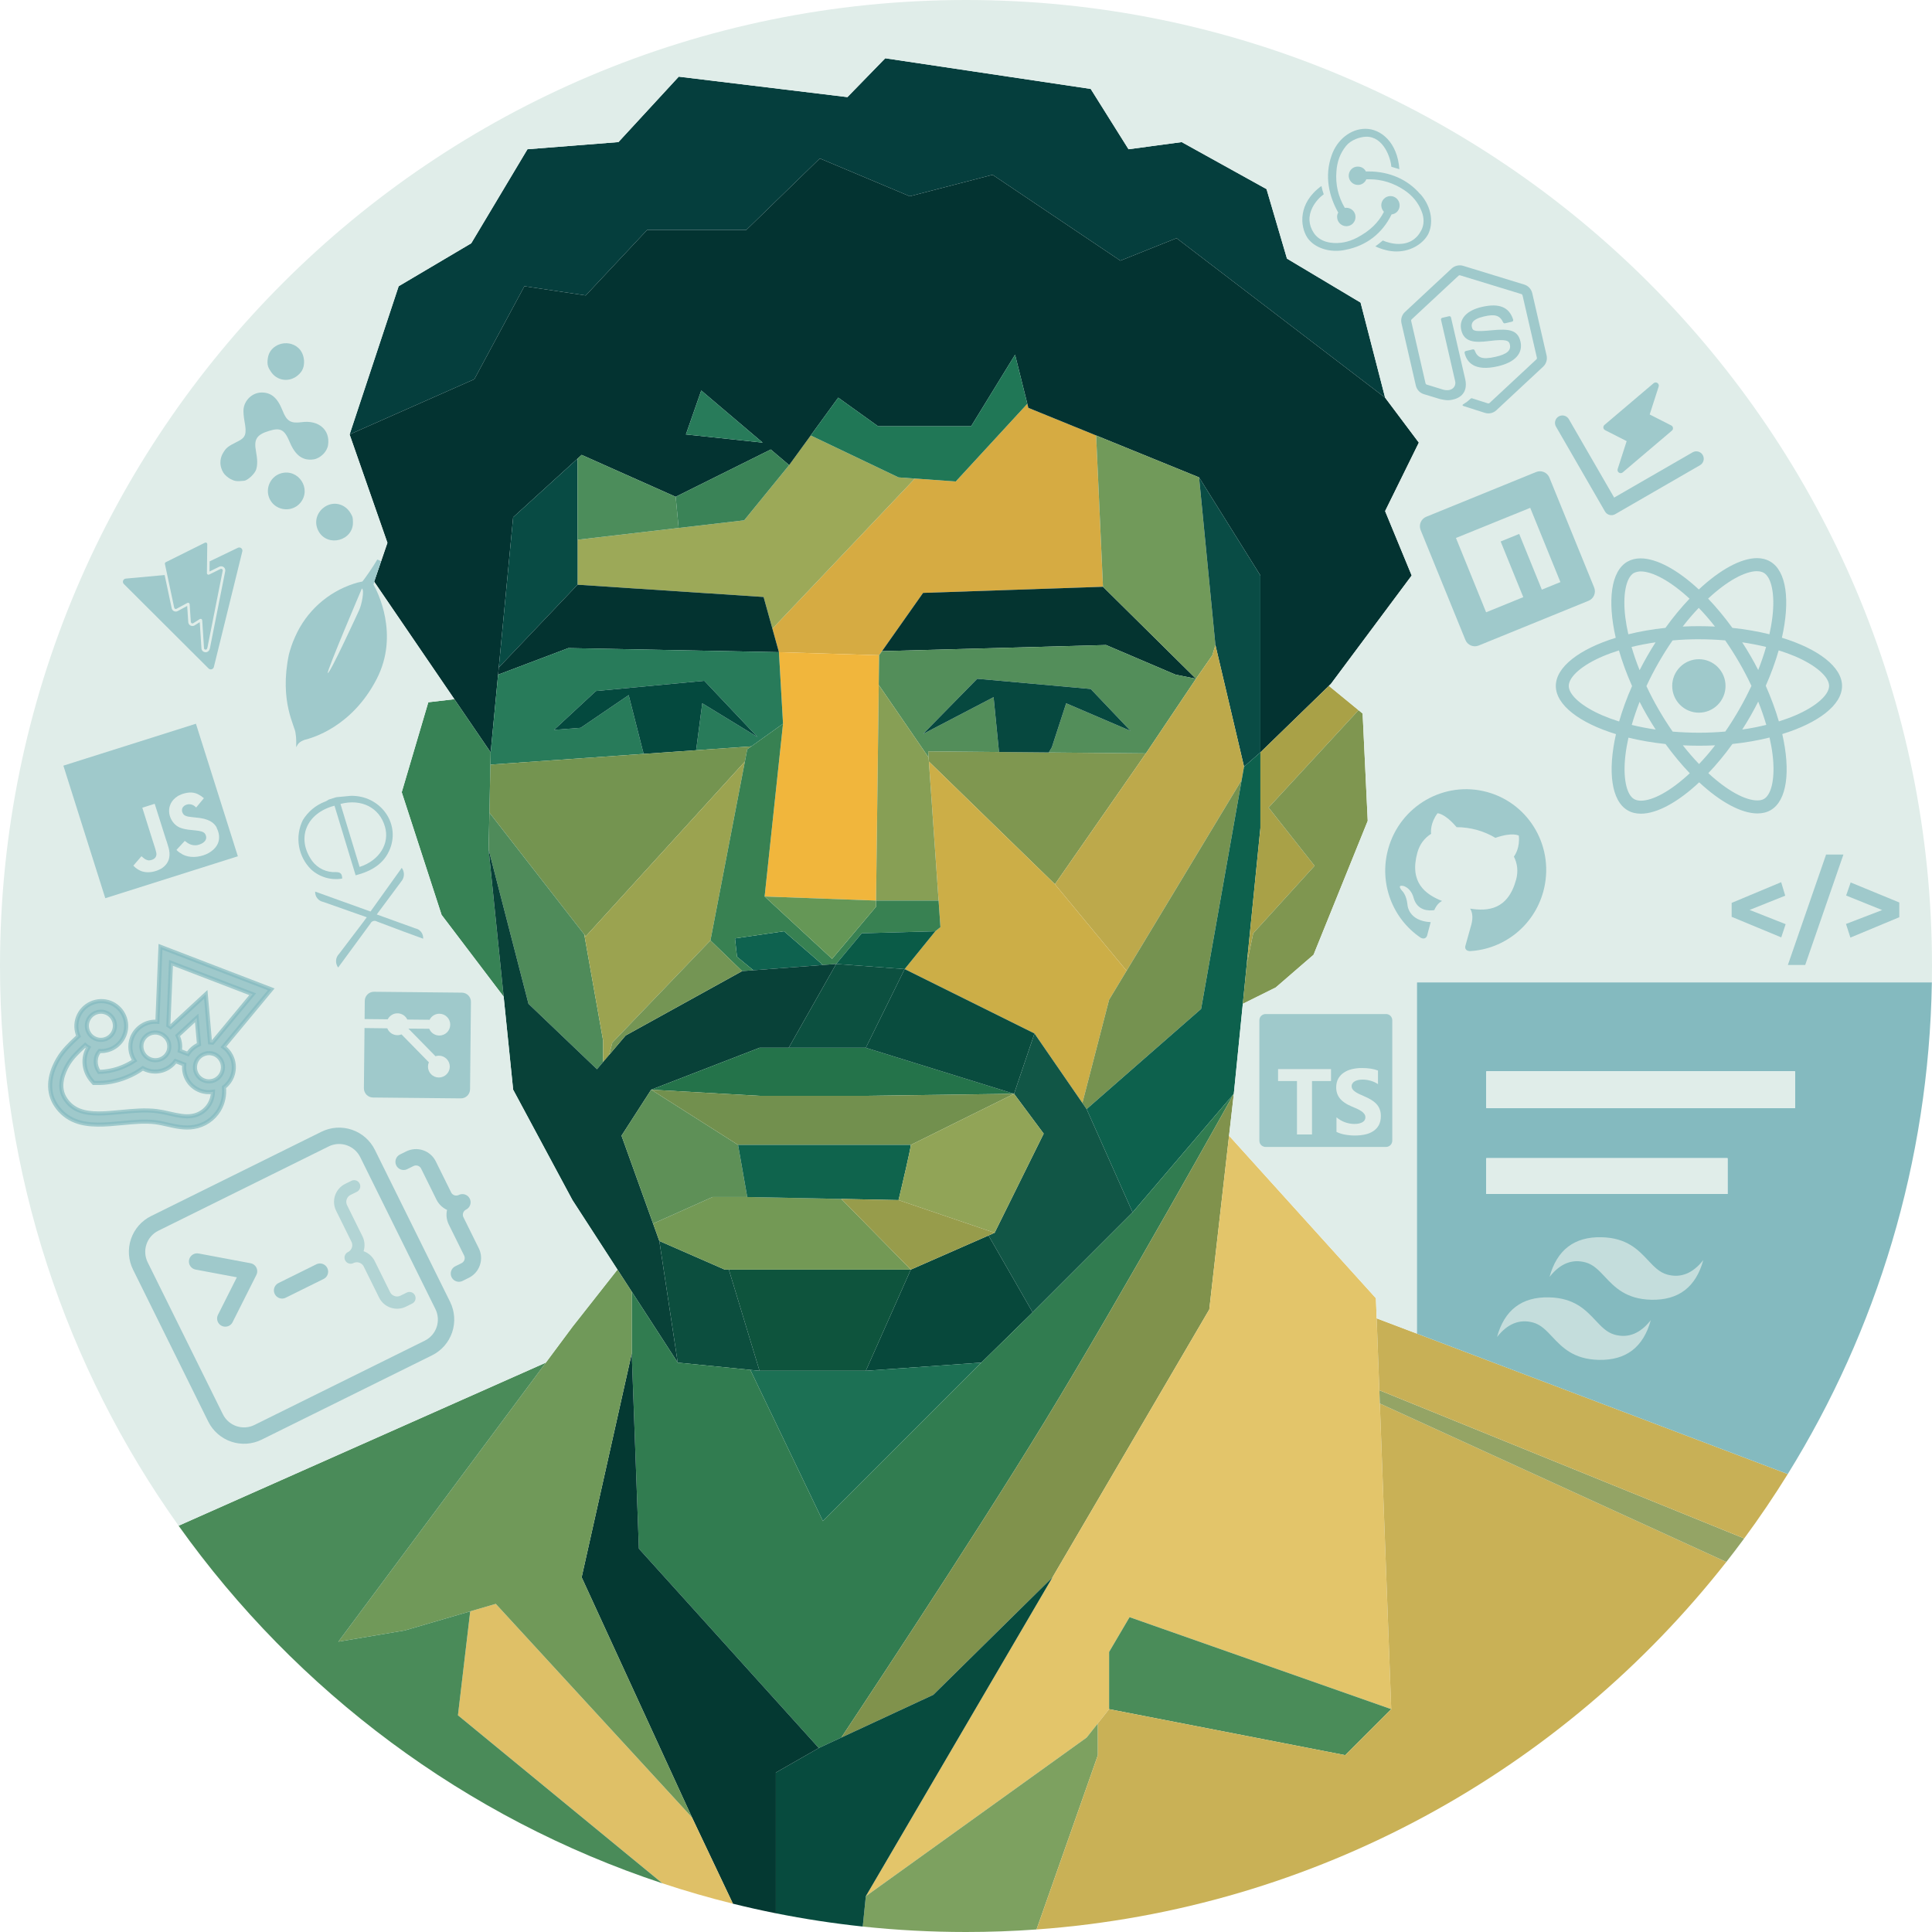 <svg width="945" height="945" viewBox="0 0 945 945" fill="none" xmlns="http://www.w3.org/2000/svg">
<path fill-rule="evenodd" clip-rule="evenodd" d="M502.5 197.5L503 199.5L536.154 213L539.5 287L451.5 290L431.41 318.5L430 320.5L381 319L377.806 307.5L447.5 234.071L467.5 235.5L502.5 197.5Z" fill="#D6AB42"/>
<path d="M381 319L383 354L374 438.5L428.5 440.5L429.819 335L430 320.5L381 319Z" fill="#F1B63C"/>
<path d="M396.545 213L386 227.5L364 254.5L331.946 258.236L282.5 264V286L373.5 292L377.806 307.5L447.5 234.071L439.5 233.5L396.545 213Z" fill="#9CA958"/>
<path d="M195 140L171 212.5L232 185.5L256.5 140L286.5 144.5L316.5 112.5H365L401 77.5L445 96L485.5 85.5L548 127.5L575.5 116.5L677.5 194.5L665.5 148L629.5 126.5L619.5 92.5L578 69.5L552 73L533.5 43.5L433 28.5L414.5 47.5L332 37.5L302.5 69.5L258 73L230.5 119L195 140Z" fill="#053E3D"/>
<path d="M189.5 265.5L183 284.5L222.251 342L240 368L243.635 330L243.97 326.5L251 253L282.5 224.321L284.5 222.5L330.5 243L377 219.86L373.041 216.5L335.5 212.5L343 191L373.041 216.5L377 219.86L386 227.5L396.545 213L410 194.5L429.5 208.5H475L496.5 173.5L502.5 197.5L503 199.5L536.154 213L586.5 233.5L616.5 281.5V368L650 335.471L651 334.5L690.5 281.5L677.5 250L694 216.5L677.5 194.5L575.5 116.5L548 127.5L485.5 85.5L445 96L401 77.5L365 112.5H316.5L286.5 144.5L256.5 140L232 185.5L171 212.5L189.5 265.5Z" fill="#033331"/>
<path d="M282.5 224.321L251 253L243.97 326.5L282.5 286V264V224.321Z" fill="#084B44"/>
<path fill-rule="evenodd" clip-rule="evenodd" d="M331.946 258.236L330.5 243L284.5 222.5L282.5 224.321V264L331.946 258.236Z" fill="#4C8D5B"/>
<path d="M386 227.5L377 219.86L330.5 243L331.946 258.236L364 254.5L386 227.5Z" fill="#3A8357"/>
<path d="M343 191L335.5 212.5L373.041 216.5L343 191Z" fill="#287B5A"/>
<path d="M496.5 173.5L475 208.5H429.5L410 194.5L396.545 213L439.5 233.5L447.5 234.071L467.5 235.5L502.5 197.5L496.5 173.5Z" fill="#207756"/>
<path d="M282.5 286L243.97 326.5L243.635 330L278 317L381 319L377.806 307.5L373.5 292L282.5 286Z" fill="#033330"/>
<path d="M381 319L278 317L243.635 330L240 368L239.874 374L315 368.744L314.5 367.5L307.5 340L284 356L271 357L291.5 338L344.5 333L370.5 360.5L343.5 344L340.5 366.96L367.5 365.071L383 354L381 319Z" fill="#287B5A"/>
<path d="M284 356L307.5 340L314.5 367.5L315 368.744L340.5 366.96L343.5 344L370.5 360.5L344.5 333L291.5 338L271 357L284 356Z" fill="#04493E"/>
<path d="M539.5 287L451.5 290L431.41 318.5L541 315.5L575 330L585 332L539.5 287Z" fill="#043430"/>
<path d="M539.5 287L585 332L593 320.5L594.5 315.5L586.5 233.5L536.154 213L539.5 287Z" fill="#719A5A"/>
<path d="M616.5 368V281.5L586.5 233.5L594.5 315.5L608.5 375L616.5 368Z" fill="#094C45"/>
<path d="M454 367.5L454.209 370.5L454.349 372.5L516 432.5L560.5 368.5L513 368.054L488.648 367.825L454 367.5Z" fill="#7F9750"/>
<path d="M585 332L575 330L541 315.5L431.41 318.5L430 320.5L429.819 335L454.209 370.5L454 367.5L488.648 367.825L486 341L451.5 359L478 332L533.5 337L553 357.5L521.5 344L514.5 365.5L513 368.054L560.5 368.5L585 332Z" fill="#538E5A"/>
<path d="M451.5 359L486 341L488.648 367.825L513 368.054L514.5 365.5L521.5 344L553 357.5L533.5 337L478 332L451.5 359Z" fill="#06483F"/>
<path d="M608.5 375L594.5 315.5L593 320.5L585 332L560.5 368.5L516 432.5L551.038 474.847L607.348 381.5L608.5 375Z" fill="#BDA94B"/>
<path d="M442.5 474L506 505.5L529.432 539.5L542.5 489L551.038 474.847L516 432.5L454.349 372.5L459.093 440.5L460 453.5L457.5 455.5L442.5 474Z" fill="#CCAE47"/>
<path d="M531.5 542.5L587.5 493.5L607.348 381.5L551.038 474.847L542.5 489L529.432 539.5L531.5 542.5Z" fill="#759250"/>
<path d="M616.5 405V368L608.5 375L607.348 381.5L587.5 493.5L531.5 542.5L554 593L603.5 535L607.9 491L609.85 471.5L616.5 405Z" fill="#0D614D"/>
<path d="M616.5 368V405L609.85 471.5L613 456.5L643 423.5L620.5 395L664.5 347.36L650 335.471L616.5 368Z" fill="#A9A147"/>
<path d="M669 401.5L666.5 349L664.5 347.36L620.5 395L643 423.5L613 456.5L609.85 471.5L607.9 491L624 483L642.5 467L669 401.5Z" fill="#7F9650"/>
<path d="M429.819 335L428.5 440.5H459.093L454.349 372.5L454.209 370.5L429.819 335Z" fill="#879F55"/>
<path d="M364.345 372.5L365.5 366.5L367.5 365.071L340.5 366.96L315 368.744L239.874 374L239.379 397.5L285.781 457.077L286.5 458L364.345 372.5Z" fill="#749450"/>
<path d="M240 368L222.251 342L209.5 343.5L196.5 387.5L216 447.5L246.353 487.5L239 415.5L239.379 397.5L239.874 374L240 368Z" fill="#378255"/>
<path d="M258.5 491L292 523L295 519.464V509L285.781 457.077L239.379 397.5L239 415.5L258.5 491Z" fill="#4F8B5A"/>
<path d="M347.5 460L364.345 372.5L286.5 458L285.781 457.077L295 509V519.464L297.939 516L299.5 510L347.5 460Z" fill="#9BA350"/>
<path d="M402.522 471.993L383.5 455.5L359.5 459L360.5 468L368.5 474.582L402.522 471.993Z" fill="#0E624F"/>
<path fill-rule="evenodd" clip-rule="evenodd" d="M374 438.5L383 354L367.5 365.071L365.5 366.5L364.345 372.5L347.5 460L363 475L368.5 474.582L360.5 468L359.5 459L383.5 455.5L402.522 471.993L409 471.5L421.5 456.5L457.5 455.5L460 453.5L459.093 440.5H428.5V443.5L407 469L374 438.5Z" fill="#388152"/>
<path d="M409 471.5L442.5 474L457.5 455.5L421.5 456.5L409 471.5Z" fill="#0A5B47"/>
<path d="M428.5 440.5L374 438.5L407 469L428.5 443.5V440.5Z" fill="#659756"/>
<path d="M251 533L280 587L302.025 621L309 631.767L331.5 666.5L322.5 607L319.447 598.5L304 555.5L318.5 533L371.5 512.5H385.775L409 471.5L402.522 471.993L368.5 474.582L363 475L306 506.5L297.939 516L295 519.464L292 523L258.5 491L239 415.5L246.353 487.5L251 533Z" fill="#084138"/>
<path d="M306 506.5L363 475L347.5 460L299.5 510L297.939 516L306 506.5Z" fill="#749554"/>
<path d="M496 535L423.5 512.5H385.775H371.5L318.5 533L371.5 536H423.5L496 535Z" fill="#24734A"/>
<path d="M442.5 474L409 471.5L385.775 512.5H423.5L442.5 474Z" fill="#0C5040"/>
<path d="M423.5 512.5L496 535L506 505.5L442.5 474L423.5 512.5Z" fill="#094C3E"/>
<path d="M554 593L531.5 542.5L529.432 539.5L506 505.5L496 535L510.5 554.5L486.5 603L483.5 604.317L505.096 641.904L554 593Z" fill="#115646"/>
<path d="M480 666.5L504.5 642.5L505.096 641.904L483.5 604.317L445.5 621L423.5 670.5L480 666.5Z" fill="#07483B"/>
<path d="M371.5 670.5H423.5L445.5 621H356.5L371.5 670.5Z" fill="#0E543D"/>
<path d="M354.5 621L322.5 607L331.5 666.5L367 670.05L371.5 670.5L356.5 621H354.5Z" fill="#0C4E3E"/>
<path d="M322.5 607L354.5 621H356.5H445.5L411.5 586.432L365.5 585.5H348.5L319.447 598.5L322.5 607Z" fill="#739955"/>
<path d="M318.5 533L304 555.5L319.447 598.5L348.5 585.5H365.5L361 560L318.5 533Z" fill="#5E9057"/>
<path d="M371.5 536L318.5 533L361 560H445.5L496 535L423.5 536H371.5Z" fill="#72904E"/>
<path d="M439.5 587C441.5 578.667 445.5 561.6 445.5 560H361L365.5 585.5L411.5 586.432L439.5 587Z" fill="#0F644D"/>
<path d="M486.5 603L510.5 554.5L496 535L445.5 560C445.5 561.6 441.5 578.667 439.5 587L486.5 603Z" fill="#91A457"/>
<path d="M486.5 603L439.5 587L411.5 586.432L445.5 621L483.5 604.317L486.5 603Z" fill="#979C4B"/>
<path d="M480 666.5L423.5 670.5H371.5L367 670.05L402.5 744L480 666.5Z" fill="#1C7054"/>
<path d="M603.5 535L554 593L505.096 641.904L504.5 642.5L480 666.5L402.5 744L367 670.05L331.5 666.5L309 631.767V662L312.5 757.5L400.5 855L411.5 849.893C411.5 849.893 473.937 756.118 511.5 694.5C548.929 633.102 603.5 535 603.5 535Z" fill="#317C50"/>
<path d="M514.817 771.5L591.5 640.5L601.168 555.5L603.5 535C603.5 535 548.929 633.102 511.5 694.5C473.937 756.118 411.5 849.893 411.5 849.893L456.5 829L514.817 771.5Z" fill="#80924C"/>
<path d="M591.5 640.5L514.817 771.5L423.5 927.5L531.5 849.893L537 842.946L542.5 836V808L552.5 791L680.5 836L674.922 686.5L674.679 680L673.368 644.853L673 635L601.168 555.5L591.5 640.5Z" fill="#E3C56A"/>
<path d="M680.5 836L552.5 791L542.5 808V836L658 858.5L680.5 836Z" fill="#4A8C59"/>
<path d="M472.5 945C484.102 945 495.607 944.582 507 943.76L537 858.5V842.946L531.5 849.893L423.5 927.5L422 942.333C438.592 944.096 455.44 945 472.5 945Z" fill="#7DA160"/>
<path d="M422 942.333L423.5 927.5L514.817 771.5L456.5 829L411.5 849.893L400.5 855L379.5 867V935.85C393.455 938.636 407.631 940.806 422 942.333Z" fill="#074B3E"/>
<path d="M284.5 771.5L338.5 889L358.5 931.156C365.441 932.875 372.442 934.441 379.5 935.85V867L400.5 855L312.5 757.5L309 662L284.5 771.5Z" fill="#043932"/>
<path d="M338.5 889L242.5 784.5L230 788.152L224 839L324 921.193C335.317 924.936 346.823 928.263 358.5 931.156L338.5 889Z" fill="#DFC067"/>
<path d="M302.025 621L280 649L266.989 666.5L165.5 803L198 797.5L230 788.152L242.5 784.5L338.5 889L284.5 771.5L309 662V631.767L302.025 621Z" fill="#709959"/>
<path d="M198 797.5L165.5 803L266.989 666.5L87.353 746.277C145.044 827.289 227.655 889.323 324 921.193L224 839L230 788.152L198 797.5Z" fill="#4A8B59"/>
<path d="M507 943.76C643.843 933.885 764.538 865.733 844.391 764L674.922 686.5L680.5 836L658 858.5L542.5 836L537 842.946V858.5L507 943.76Z" fill="#C9B156"/>
<path d="M844.391 764C847.364 760.213 850.28 756.379 853.138 752.5L674.679 680L674.922 686.5L844.391 764Z" fill="#94A465"/>
<path d="M853.138 752.5C860.651 742.305 867.763 731.797 874.452 721L693 652.288L673.368 644.853L674.679 680L853.138 752.5Z" fill="#C8B056"/>
<path fill-rule="evenodd" clip-rule="evenodd" d="M693 652.288L874.452 721C917.869 650.922 943.47 568.648 944.934 480.5H693V652.288ZM727 542V524H878V542H727ZM727 584V566.5H845V584H727Z" fill="#84BABF"/>
<path d="M472.5 0C211.545 0 0 211.545 0 472.5C0 574.547 32.35 669.037 87.353 746.277L266.989 666.5L280 649L302.025 621L280 587L251 533L246.353 487.5L216 447.5L196.5 387.5L209.5 343.5L222.251 342L183 284.5L189.5 265.5L171 212.5L195 140L230.5 119L258 73L302.5 69.5L332 37.5L414.5 47.5L433 28.5L533.5 43.5L552 73L578 69.5L619.5 92.5L629.5 126.5L665.5 148L677.5 194.5L694 216.5L677.5 250L690.5 281.5L651 334.5L650 335.471L664.5 347.36L666.5 349L669 401.5L642.5 467L624 483L607.9 491L603.5 535L601.168 555.5L673 635L673.368 644.853L693 652.288V480.5H944.934C944.978 477.839 945 475.172 945 472.5C945 211.545 733.455 0 472.5 0Z" fill="#E0EDE9"/>
<path d="M727 566.5V584H845V566.5H727Z" fill="#E0EDE9"/>
<path d="M727 524V542H878V524H727Z" fill="#E0EDE9"/>
<path d="M85.216 297.257L80.664 275.844C80.629 275.677 80.65 275.502 80.725 275.348C80.799 275.194 80.923 275.069 81.077 274.992L100.262 265.438C100.38 265.379 100.512 265.351 100.644 265.358C100.776 265.364 100.905 265.405 101.017 265.475C101.129 265.545 101.221 265.643 101.284 265.76C101.348 265.876 101.38 266.006 101.379 266.139L101.205 280.332C101.204 280.464 101.236 280.594 101.299 280.71C101.362 280.826 101.454 280.924 101.566 280.995C101.678 281.065 101.806 281.105 101.938 281.112C102.07 281.119 102.201 281.092 102.32 281.033L107.824 278.315C107.953 278.25 108.098 278.223 108.242 278.237C108.386 278.251 108.523 278.305 108.637 278.393C108.752 278.481 108.84 278.599 108.891 278.734C108.942 278.87 108.953 279.017 108.925 279.158L101.474 316.684L101.301 317.229C101.266 317.351 101.199 317.462 101.108 317.551C101.017 317.641 100.905 317.705 100.782 317.738C100.351 317.857 99.828 317.603 99.792 317.044L98.907 303.409C98.899 303.276 98.856 303.147 98.782 303.035C98.709 302.923 98.607 302.832 98.488 302.771C98.369 302.71 98.236 302.681 98.102 302.687C97.969 302.693 97.839 302.734 97.725 302.805L94.529 304.823C94.416 304.895 94.286 304.936 94.152 304.942C94.019 304.949 93.885 304.92 93.766 304.86C93.647 304.799 93.545 304.708 93.471 304.597C93.398 304.485 93.354 304.356 93.345 304.222L92.764 295.546C92.756 295.416 92.715 295.291 92.645 295.181C92.576 295.072 92.48 294.981 92.366 294.919C92.252 294.856 92.124 294.823 91.994 294.823C91.865 294.823 91.737 294.855 91.623 294.918L86.335 297.776C86.23 297.833 86.112 297.864 85.992 297.868C85.873 297.872 85.753 297.847 85.645 297.797C85.536 297.747 85.44 297.672 85.365 297.578C85.29 297.484 85.238 297.375 85.213 297.257L85.216 297.257ZM116.357 267.937L102.536 274.588L102.476 279.545L107.263 277.181C107.633 276.995 108.052 276.927 108.461 276.987C108.871 277.047 109.253 277.232 109.554 277.516C109.809 277.752 109.998 278.049 110.104 278.378C110.211 278.708 110.23 279.06 110.162 279.399L102.708 316.928L102.693 316.997L102.672 317.063L102.503 317.608C102.403 317.931 102.223 318.224 101.981 318.46C101.739 318.696 101.441 318.867 101.115 318.958C100.819 319.038 100.509 319.051 100.208 318.998C99.906 318.944 99.62 318.825 99.37 318.648C99.125 318.472 98.923 318.244 98.778 317.981C98.633 317.717 98.549 317.425 98.531 317.124L97.7 304.312L95.202 305.89C94.86 306.105 94.462 306.213 94.058 306.202C93.655 306.192 93.263 306.061 92.933 305.828C92.688 305.654 92.484 305.427 92.337 305.164C92.189 304.901 92.103 304.609 92.083 304.308L91.554 296.39L86.934 298.886C86.621 299.055 86.269 299.138 85.914 299.129C85.559 299.12 85.212 299.018 84.909 298.833C84.673 298.689 84.469 298.497 84.309 298.271C84.149 298.045 84.037 297.789 83.979 297.519L80.526 281.268L61.527 283.013C61.234 283.04 60.955 283.149 60.722 283.329C60.489 283.508 60.313 283.751 60.213 284.027C60.113 284.304 60.094 284.603 60.159 284.89C60.223 285.177 60.368 285.439 60.576 285.647L102.014 326.966C102.208 327.159 102.45 327.298 102.715 327.367C102.979 327.436 103.258 327.434 103.522 327.36C103.785 327.287 104.025 327.144 104.215 326.948C104.406 326.751 104.541 326.508 104.606 326.242L118.527 269.696C118.596 269.412 118.584 269.113 118.49 268.836C118.397 268.559 118.226 268.313 117.999 268.129C117.772 267.945 117.497 267.829 117.206 267.795C116.915 267.761 116.621 267.81 116.357 267.937Z" fill="#84BABF" fill-opacity="0.7"/>
<path d="M810.243 187.124C810.082 187.081 809.915 187.064 809.749 187.073C809.414 187.093 809.095 187.221 808.84 187.437L784.786 207.859C784.594 208.022 784.445 208.231 784.353 208.465C784.26 208.7 784.227 208.954 784.257 209.205C784.287 209.456 784.378 209.695 784.523 209.902C784.668 210.109 784.862 210.278 785.088 210.393L795.652 215.769L791.25 229.422C791.148 229.74 791.152 230.083 791.263 230.398C791.374 230.713 791.585 230.984 791.864 231.169C792.143 231.354 792.475 231.445 792.81 231.425C793.145 231.405 793.464 231.278 793.719 231.061L817.772 210.639C817.964 210.476 818.114 210.268 818.206 210.033C818.298 209.798 818.332 209.544 818.302 209.293C818.272 209.043 818.181 208.803 818.036 208.596C817.891 208.389 817.697 208.22 817.471 208.106L806.907 202.729L811.309 189.076C811.411 188.758 811.407 188.416 811.296 188.101C811.185 187.785 810.974 187.514 810.695 187.329C810.557 187.237 810.404 187.168 810.243 187.124ZM765.15 203.33C764.223 203.086 763.236 203.218 762.406 203.698C761.576 204.177 760.969 204.964 760.717 205.889C760.465 206.814 760.589 207.802 761.062 208.636L785.045 250.174C785.283 250.588 785.601 250.95 785.979 251.241C786.358 251.532 786.79 251.745 787.251 251.868C787.254 251.869 787.256 251.868 787.259 251.869C787.261 251.87 787.263 251.871 787.265 251.872C787.726 251.996 788.207 252.027 788.681 251.965C789.154 251.903 789.61 251.747 790.023 251.508L831.562 227.526C832.389 227.04 832.99 226.247 833.235 225.32C833.479 224.393 833.346 223.408 832.867 222.578C832.388 221.747 831.6 221.139 830.675 220.887C829.75 220.636 828.763 220.76 827.929 221.232L807.236 233.179C807.207 233.195 807.174 233.203 807.145 233.219L789.531 243.389L779.361 225.775C779.345 225.746 779.321 225.724 779.304 225.696L767.356 205.002C766.87 204.175 766.077 203.575 765.15 203.33Z" fill="#84BABF" fill-opacity="0.7"/>
<path opacity="0.7" d="M844.008 335.515C844.008 338.982 842.635 342.307 840.19 344.759C837.745 347.211 834.429 348.589 830.971 348.591C827.512 348.591 824.194 347.213 821.748 344.761C819.302 342.309 817.928 338.983 817.928 335.515C817.928 332.048 819.301 328.723 821.746 326.271C824.191 323.818 827.507 322.44 830.965 322.439C834.424 322.439 837.742 323.816 840.188 326.268C842.634 328.721 844.008 332.047 844.008 335.515ZM859.455 273C851.603 273 841.331 278.614 830.942 288.333C820.558 278.667 810.28 273.117 802.434 273.117C800.043 273.117 797.867 273.661 795.983 274.743C787.962 279.38 786.165 293.83 790.307 311.965C772.55 317.462 761 326.251 761 335.515C761 344.813 772.608 353.626 790.418 359.082C786.311 377.287 788.143 391.76 796.181 396.392C798.048 397.485 800.206 398 802.609 398C810.455 398 820.733 392.386 831.123 382.655C841.506 392.327 851.784 397.877 859.63 397.877C862.022 397.877 864.198 397.351 866.082 396.269C874.097 391.637 875.899 377.187 871.758 359.047C889.45 353.596 901 344.789 901 335.515C901 326.216 889.392 317.404 871.583 311.936C875.689 293.749 873.858 279.263 865.819 274.626C863.964 273.55 861.812 273.006 859.455 273ZM859.426 279.374V279.409C860.738 279.409 861.794 279.667 862.681 280.152C866.566 282.386 868.252 290.883 866.939 301.813C866.624 304.503 866.111 307.339 865.481 310.234C859.881 308.854 853.779 307.795 847.357 307.111C843.507 301.819 839.511 297.012 835.486 292.801C844.773 284.146 853.493 279.398 859.432 279.38L859.426 279.374ZM802.434 279.491C808.338 279.491 817.099 284.216 826.409 292.825C822.408 297.035 818.418 301.813 814.626 307.105C808.168 307.789 802.061 308.848 796.467 310.251C795.813 307.386 795.329 304.614 794.985 301.947C793.643 291.023 795.3 282.532 799.15 280.269C800.258 279.743 801.483 279.52 802.434 279.491ZM830.912 297.327C833.567 300.064 836.221 303.129 838.846 306.474C836.279 306.357 833.654 306.275 831 306.275C828.317 306.275 825.663 306.333 823.067 306.474C825.633 303.129 828.287 300.07 830.912 297.327ZM831 312.684C835.317 312.684 839.616 312.883 843.845 313.228C846.213 316.632 848.523 320.263 850.746 324.105C852.916 327.848 854.888 331.649 856.684 335.485C854.888 339.316 852.916 343.146 850.775 346.889C848.558 350.749 846.266 354.421 843.892 357.825C839.645 358.193 835.34 358.398 831 358.398C826.683 358.398 822.384 358.193 818.155 357.854C815.787 354.45 813.477 350.813 811.254 346.977C809.084 343.234 807.113 339.433 805.316 335.596C807.083 331.754 809.084 327.918 811.225 324.17C813.442 320.31 815.734 316.649 818.108 313.246C822.355 312.871 826.66 312.673 831 312.673V312.684ZM809.796 314.17C808.396 316.374 806.996 318.632 805.689 320.953C804.377 323.234 803.152 325.526 801.985 327.819C800.439 323.982 799.127 320.158 798.042 316.433C801.775 315.556 805.712 314.772 809.796 314.17ZM852.146 314.17C856.2 314.772 860.108 315.515 863.848 316.433C862.798 320.129 861.485 323.93 859.998 327.737C858.831 325.456 857.606 323.158 856.264 320.871C854.952 318.579 853.552 316.345 852.152 314.17H852.146ZM870.013 318.117C872.837 318.994 875.52 319.971 878.034 321.029C888.138 325.357 894.671 331.018 894.671 335.509C894.642 340 888.108 345.684 878.005 349.982C875.555 351.035 872.872 351.982 870.101 352.865C868.467 347.263 866.333 341.427 863.684 335.439C866.309 329.491 868.409 323.684 870.013 318.105V318.117ZM791.876 318.14C793.498 323.754 795.638 329.585 798.293 335.567C795.668 341.515 793.556 347.322 791.958 352.901C789.134 352.023 786.451 351.041 783.966 349.977C773.863 345.667 767.329 340 767.329 335.509C767.329 331.018 773.863 325.322 783.966 321.029C786.416 319.977 789.099 319.029 791.876 318.14ZM859.998 343.17C861.543 347.012 862.856 350.842 863.941 354.561C860.207 355.48 856.264 356.257 852.181 356.842C853.581 354.649 854.981 352.386 856.293 350.07C857.606 347.789 858.825 345.462 859.998 343.17ZM801.985 343.287C803.152 345.579 804.377 347.865 805.718 350.158C807.06 352.439 808.431 354.673 809.831 356.842C805.777 356.246 801.868 355.497 798.129 354.585C799.179 350.901 800.498 347.088 801.979 343.281L801.985 343.287ZM865.533 360.754C866.187 363.637 866.7 366.415 867.015 369.076C868.357 380 866.7 388.491 862.85 390.76C861.992 391.287 860.878 391.509 859.566 391.509C853.662 391.509 844.901 386.789 835.591 378.175C839.593 373.965 843.583 369.193 847.374 363.906C853.832 363.216 859.939 362.158 865.533 360.754ZM796.525 360.813C802.125 362.181 808.227 363.24 814.649 363.924C818.499 369.216 822.495 374.023 826.52 378.228C817.216 386.901 808.483 391.649 802.545 391.649C801.262 391.62 800.177 391.357 799.319 390.877C795.434 388.655 793.748 380.152 795.061 369.222C795.376 366.532 795.895 363.702 796.525 360.813ZM823.125 364.556C825.692 364.673 828.317 364.754 830.971 364.754C833.654 364.754 836.308 364.696 838.904 364.556C836.337 367.901 833.683 370.959 831.058 373.708C828.404 370.959 825.75 367.901 823.125 364.556Z" fill="#84BABF"/>
<path opacity="0.7" d="M783.388 605.168C770.058 604.857 761.571 611.327 757.928 624.579C763.082 618.031 768.972 615.667 775.598 617.489C779.379 618.528 782.03 621.349 784.971 624.477C789.757 629.565 795.292 635.454 807.68 635.744C821.01 636.055 829.497 629.585 833.141 616.333C827.986 622.881 822.096 625.244 815.47 623.423C811.689 622.384 809.038 619.563 806.098 616.435C801.315 611.347 795.78 605.458 783.388 605.168ZM757.694 634.576C744.364 634.264 735.877 640.735 732.234 653.986C737.388 647.438 743.278 645.075 749.904 646.897C753.685 647.936 756.336 650.757 759.277 653.885C764.063 658.973 769.598 664.862 781.986 665.152C795.316 665.463 803.803 658.993 807.447 645.741C802.292 652.289 796.402 654.652 789.776 652.83C785.995 651.792 783.344 648.971 780.404 645.843C775.621 640.755 770.086 634.865 757.694 634.576Z" fill="#E0EDE9"/>
<path opacity="0.7" d="M96.404 617.05L121.821 621.816L110.193 644.915M137.977 631.166L156.5 622M126.213 700.585L209.565 659.337C213.25 657.514 216.057 654.298 217.369 650.395C218.681 646.493 218.391 642.225 216.562 638.53L179.79 564.222C177.961 560.526 174.744 557.707 170.846 556.383C166.947 555.06 162.688 555.34 159.003 557.164L75.651 598.411C71.966 600.235 69.159 603.451 67.847 607.353C66.535 611.256 66.825 615.524 68.654 619.219L105.426 693.527C107.255 697.222 110.472 700.042 114.37 701.366C118.269 702.689 122.528 702.409 126.213 700.585Z" stroke="#84BABF" stroke-width="8" stroke-linecap="round" stroke-linejoin="round"/>
<path opacity="0.7" d="M173.219 580.254L170.172 581.762C168.555 582.562 167.322 583.969 166.743 585.674C166.163 587.379 166.286 589.242 167.083 590.853L174.598 606.039C175.396 607.65 175.518 609.513 174.939 611.218C174.36 612.923 173.126 614.33 171.51 615.13C173.126 614.33 174.993 614.203 176.7 614.777C178.407 615.35 179.813 616.577 180.611 618.189L188.126 633.375C189.779 636.716 193.875 638.093 197.227 636.434L200.274 634.926" stroke="#84BABF" stroke-opacity="0.7" stroke-width="6" stroke-linecap="round" stroke-linejoin="round"/>
<path opacity="0.7" d="M224.473 622.951L227.52 621.443C229.137 620.643 230.37 619.236 230.949 617.531C231.529 615.826 231.406 613.963 230.609 612.352L223.094 597.165C221.44 593.824 222.83 589.734 226.182 588.075C224.566 588.875 222.699 589.002 220.992 588.428C219.285 587.855 217.879 586.627 217.081 585.016L209.566 569.829C208.769 568.218 207.362 566.991 205.655 566.417C203.949 565.844 202.082 565.971 200.465 566.771L197.418 568.279" stroke="#84BABF" stroke-width="8" stroke-linecap="round" stroke-linejoin="round"/>
<path opacity="0.7" d="M108.184 228.82C108.431 229.661 108.792 230.464 109.257 231.207C109.861 232.234 111.431 233.603 112.736 234.3C114.919 235.422 115.757 235.516 119.394 235.16C121.177 234.967 124.598 231.793 125.281 229.683C126 227.505 125.968 224.749 125.204 220.714C124.111 214.823 125.511 212.608 131.734 210.717C137.224 209.049 139.165 210.136 141.707 216.223C144.46 222.82 148.157 225.498 153.496 224.682C156.738 224.158 160.016 220.915 160.469 217.664C161.56 210.247 155.864 205.345 147.515 206.502C142.14 207.216 140.215 206.011 138.13 200.652C135.676 194.483 132.521 191.866 127.72 192.001C123.316 192.128 119.489 195.826 119.109 200.265C119.006 201.446 119.217 204.034 119.584 206C120.757 212.154 120.169 214.004 116.511 215.808C111.453 218.325 110.667 218.964 109.14 221.505C108.476 222.589 108.048 223.801 107.883 225.061C107.719 226.321 107.821 227.602 108.184 228.82ZM131.362 242.616C131.55 243.285 131.816 243.931 132.155 244.539C135.202 250.01 142.96 250.706 146.926 245.93C152.572 239.085 145.948 229.052 137.425 231.528C132.655 232.925 130.069 238.031 131.362 242.616ZM155.111 258.236C155.299 258.805 155.542 259.354 155.836 259.875C160.348 267.902 173.001 264.402 172.637 255.232C172.573 252.944 172.51 252.737 171.343 250.787C168.633 246.424 163.278 245.112 159.073 247.77C155.344 250.114 153.825 254.346 155.111 258.236ZM131.131 179.193C131.422 180.12 131.94 181.025 132.727 182.123C136.312 187.087 143.327 187.028 147.214 181.989C149.704 178.807 149.058 172.894 145.855 170.122C140.655 165.535 132.017 168.39 131.033 175.03C130.752 176.77 130.756 178.001 131.131 179.193Z" fill="#84BABF"/>
<path opacity="0.7" d="M847 448.435V441.634L871.224 431.5L873.206 438.097L855.781 445.068L873.411 452.039L871.258 458.5L847 448.435ZM902.931 451.937L920.629 445.136L902.999 438.029L905.22 431.636L929 441.429V448.639L905.083 458.602L902.931 451.937ZM893.193 418H901.667L882.977 472H874.504L893.193 418Z" fill="#84BABF"/>
<path opacity="0.7" d="M141.317 320.072C136.431 343.405 144.572 355.534 144.572 358.747C144.95 360.725 144.926 363.28 144.86 365.477C145.855 363.664 146.256 362.977 148.895 361.898C152.615 361.007 172.093 355.642 184.227 332.153C195.546 310.243 184.408 289.002 182.845 286.229L182.667 285.919C183.829 282.09 185.067 278.284 186.379 274.503L184.556 273.669C182.335 277.381 179.915 280.966 177.301 284.416C175.208 284.815 174.21 285.123 172.879 285.568C166.597 287.631 160.817 290.99 155.914 295.427C151.011 299.864 147.094 305.281 144.416 311.327C142.967 314.393 141.925 317.802 141.317 320.072ZM175.743 298.275C175.743 298.275 161.367 329.687 160.327 329.207C159.52 328.837 177.014 287.836 177.014 287.836C178.38 288.667 176.861 295.831 175.743 298.275Z" fill="#84BABF"/>
<path opacity="0.7" d="M113.56 526.396C114.526 523.867 114.631 521.09 113.859 518.499C113.086 515.908 111.48 513.649 109.291 512.074L132.64 483.916L78.492 463.126L76.986 499.788C74.355 499.572 71.723 500.218 69.484 501.628C67.245 503.038 65.52 505.137 64.567 507.61C63.096 511.441 63.695 515.564 65.793 518.767C63.992 519.971 62.076 520.991 60.075 521.813C56.379 523.361 52.428 524.198 48.427 524.281C46.171 521.043 46.251 516.889 48.698 514.078C51.603 514.265 54.482 513.403 56.814 511.647C59.145 509.89 60.776 507.357 61.409 504.504C62.043 501.652 61.639 498.669 60.269 496.095C58.9 493.521 56.656 491.527 53.944 490.473C50.924 489.318 47.568 489.413 44.611 490.736C41.654 492.06 39.338 494.505 38.17 497.534C36.974 500.648 37.146 503.992 38.396 506.815C38.083 507.104 37.766 507.395 37.44 507.708C34.388 510.577 30.928 513.816 28.475 517.998C23.572 526.363 23.233 534.458 27.497 540.752C29.791 544.193 33.095 546.833 36.953 548.306C43.635 550.871 51.711 550.108 59.523 549.357C65.091 548.832 70.849 548.262 76.05 548.911C77.972 549.151 79.898 549.6 81.937 550.059C86.066 550.999 90.331 551.967 94.777 551.239C97.309 550.841 99.725 549.894 101.857 548.462C103.988 547.031 105.783 545.15 107.115 542.951C109.153 539.545 109.927 535.629 109.538 531.788C111.305 530.444 112.706 528.618 113.56 526.396ZM108.604 524.494C107.244 528.038 103.266 529.818 99.737 528.463C98.41 527.949 97.276 527.034 96.492 525.843C95.707 524.653 95.312 523.246 95.36 521.818C95.409 520.39 95.898 519.011 96.761 517.872C97.624 516.733 98.818 515.89 100.177 515.46L100.213 515.444C100.477 515.369 100.763 515.301 101.047 515.238C101.047 515.238 101.077 515.249 101.086 515.223C101.209 515.211 101.337 515.172 101.461 515.156C101.486 515.166 101.52 515.154 101.546 515.164C101.668 515.152 101.816 515.149 101.96 515.146C102.107 515.143 102.254 515.145 102.376 515.133C102.401 515.143 102.433 515.125 102.459 515.135C102.571 515.149 102.693 515.137 102.806 515.15C102.831 515.16 102.889 515.153 102.918 515.164C103.052 515.186 103.164 515.2 103.301 515.227L103.326 515.236L103.738 515.302C103.763 515.312 103.811 515.33 103.85 515.315C103.952 515.355 104.061 515.367 104.163 515.406L104.291 515.455C104.419 515.504 104.557 515.528 104.707 515.585L105.036 515.712C105.139 515.751 105.219 515.782 105.308 515.846L105.359 515.865C105.55 515.968 105.745 516.073 105.93 516.203C107.254 517.067 108.241 518.361 108.728 519.868C109.215 521.376 109.17 523.011 108.604 524.494ZM83.623 470.953L123.593 486.3L103.983 509.952C103.575 509.879 103.145 509.862 102.715 509.844L100.654 486.362L83.427 502.291C83.095 502.02 82.715 501.786 82.339 501.553L83.623 470.953ZM87.937 514.009C88.374 511.474 87.996 508.867 86.859 506.566L96.212 497.921L97.338 510.856C95.159 511.831 93.239 513.411 91.901 515.531L87.937 514.009ZM76.755 505.089C76.89 505.111 77.002 505.125 77.138 505.152L77.211 505.18C77.329 505.191 77.427 505.229 77.54 505.243L77.642 505.282C77.745 505.321 77.831 505.325 77.93 505.363L78.921 505.743C79.023 505.783 79.09 505.838 79.167 505.867C79.218 505.887 79.24 505.896 79.285 505.942C79.374 506.006 79.451 506.035 79.543 506.1C79.569 506.11 79.595 506.12 79.636 506.165L79.962 506.375L79.988 506.385C80.079 506.454 80.172 506.519 80.251 506.608C80.276 506.618 80.292 506.653 80.343 506.673C80.41 506.728 80.503 506.793 80.561 506.87C80.587 506.88 80.602 506.916 80.624 506.924C80.707 507.015 80.799 507.08 80.882 507.171L80.908 507.181C81.008 507.27 81.096 507.373 81.168 507.487L81.193 507.497C81.276 507.587 81.35 507.7 81.433 507.791C81.459 507.801 81.449 507.826 81.471 507.835C81.553 507.926 81.604 508.034 81.683 508.123L81.699 508.158C81.915 508.503 82.098 508.868 82.278 509.228L82.294 509.263C82.967 510.896 82.985 512.728 82.345 514.377C81.648 516.024 80.342 517.336 78.702 518.037C77.062 518.738 75.216 518.773 73.555 518.135C71.893 517.497 70.545 516.236 69.796 514.617C69.046 512.999 68.954 511.149 69.538 509.46C70.083 508.029 71.09 506.82 72.399 506.028C73.707 505.235 75.241 504.905 76.755 505.089ZM51.819 495.308C55.351 496.664 57.114 500.653 55.753 504.197C54.392 507.74 50.413 509.525 46.884 508.17C43.355 506.815 41.584 502.827 42.945 499.283C44.306 495.739 48.29 493.953 51.819 495.308ZM102.429 540.128C101.514 541.65 100.275 542.951 98.802 543.939C97.329 544.927 95.658 545.577 93.907 545.844C90.518 546.388 86.917 545.591 83.137 544.726C81.023 544.211 78.885 543.799 76.73 543.492C70.945 542.766 64.886 543.368 59.016 543.925C51.507 544.64 44.424 545.317 38.913 543.201C36.081 542.134 33.662 540.19 32.007 537.65C27.904 531.625 30.974 524.461 33.164 520.734C35.206 517.241 38.248 514.402 41.16 511.681C41.34 511.518 41.486 511.368 41.667 511.202C42.144 511.621 42.67 512 43.241 512.337C40.198 517.376 40.796 524.014 45.077 528.822L45.846 529.703L47.031 529.72C52.086 529.845 57.193 528.848 62.151 526.799C64.88 525.69 67.466 524.255 69.855 522.526C70.401 522.85 70.977 523.1 71.562 523.325C74.08 524.285 76.846 524.382 79.429 523.6C82.012 522.818 84.267 521.202 85.843 519.003L90.111 520.642C89.804 523.332 90.397 526.046 91.795 528.358C93.193 530.669 95.318 532.447 97.837 533.414C99.943 534.222 102.121 534.385 104.184 534.039C104.109 536.201 103.548 538.274 102.429 540.128Z" fill="#84BABF" stroke="#84BABF" stroke-width="2"/>
<path opacity="0.7" d="M729.295 202.058C728.331 202.28 727.311 202.249 726.354 201.953L716.33 198.765C714.845 198.332 715.428 197.922 715.825 197.67C717.442 196.655 717.764 196.432 719.397 194.936C719.567 194.78 719.835 194.762 720.064 194.836L727.769 197.299C728.047 197.378 728.392 197.298 728.587 197.111L751.502 175.775C751.716 175.577 751.807 175.258 751.74 174.967L744.718 144.469C744.65 144.171 744.426 143.929 744.139 143.837L714.216 134.678C713.94 134.593 713.616 134.667 713.402 134.865L690.502 156.188C690.281 156.394 690.185 156.72 690.252 157.009L697.273 187.507C697.34 187.798 697.566 188.037 697.853 188.117L706.055 190.633C710.434 191.694 712.308 188.826 711.773 186.5L704.841 156.39C704.742 155.963 705.008 155.551 705.435 155.453L708.785 154.681C709.203 154.585 709.629 154.841 709.726 155.265L716.659 185.375C717.866 190.619 715.703 194.281 710.733 195.425C709.207 195.776 708.002 196.054 704.264 195.171L696.411 192.78C694.471 192.186 692.987 190.578 692.532 188.598L685.51 158.1C685.054 156.12 685.689 154.025 687.172 152.646L710.083 131.292C711.538 129.96 713.759 129.449 715.635 130.013L745.574 139.2C747.515 139.794 749.004 141.397 749.46 143.377L756.481 173.875C756.937 175.855 756.298 177.945 754.814 179.334L731.904 200.676C731.175 201.359 730.275 201.832 729.295 202.058ZM743.709 167.077C742.395 161.368 738.187 160.736 729.818 161.533C721.362 162.338 720.398 161.968 719.956 160.048C719.59 158.461 719.809 156.181 725.887 154.781C731.317 153.531 733.587 154.239 735.253 157.709C735.405 158.038 735.778 158.218 736.133 158.136L739.561 157.347C739.775 157.298 739.954 157.159 740.064 156.975C740.171 156.78 740.201 156.554 740.13 156.34C738.147 150.158 733.281 148.184 724.817 150.133C717.281 151.868 713.518 156.082 714.746 161.415C716.078 167.199 720.917 167.768 728.314 166.818C737.162 165.673 738.124 166.784 738.515 168.485C739.195 171.438 737.114 173.243 731.547 174.525C724.555 176.135 722.612 174.734 721.294 171.374C721.148 171.015 720.767 170.815 720.385 170.903L716.969 171.689C716.545 171.787 716.283 172.201 716.381 172.625C717.406 177.078 721.05 181.827 732.615 179.164C740.993 177.239 745.035 172.837 743.709 167.077Z" fill="#84BABF"/>
<path d="M619.047 496C617.36 496 616 497.36 616 499.047V557.953C616 559.64 617.36 561 619.047 561H677.953C679.64 561 681 559.64 681 557.953V499.047C681 497.36 679.64 496 677.953 496H619.047ZM666.072 522.406C667.729 522.406 669.197 522.506 670.478 522.707C671.686 522.888 672.872 523.197 674.015 523.628V530.285C673.466 529.905 672.883 529.578 672.274 529.307C671.645 529.024 670.996 528.789 670.332 528.603C669.074 528.252 667.775 528.07 666.47 528.061C665.657 528.061 664.918 528.137 664.252 528.294C663.658 528.421 663.088 528.642 662.564 528.95C662.104 529.231 661.752 529.57 661.5 529.962C661.247 530.358 661.115 530.82 661.121 531.29C661.121 531.82 661.264 532.3 661.543 532.722C661.825 533.145 662.226 533.546 662.743 533.925C663.26 534.304 663.889 534.672 664.628 535.035C665.367 535.401 666.204 535.777 667.136 536.162C668.409 536.695 669.552 537.264 670.565 537.863C671.578 538.464 672.447 539.144 673.173 539.902C673.899 540.658 674.451 541.522 674.836 542.494C675.22 543.466 675.415 544.596 675.415 545.887C675.415 547.667 675.077 549.165 674.405 550.372C673.749 551.564 672.807 552.574 671.664 553.311C670.433 554.092 669.067 554.639 667.637 554.925C666.104 555.25 664.487 555.413 662.789 555.413C661.118 555.42 659.45 555.271 657.806 554.969C656.384 554.723 655.005 554.273 653.711 553.633V546.51C656.159 548.593 659.264 549.745 662.478 549.76C663.38 549.76 664.168 549.679 664.839 549.517C665.514 549.354 666.074 549.127 666.527 548.84C666.976 548.547 667.312 548.206 667.537 547.81C667.785 547.35 667.898 546.829 667.863 546.307C667.827 545.785 667.645 545.284 667.336 544.861C666.934 544.329 666.442 543.87 665.882 543.507C665.188 543.047 664.457 542.644 663.696 542.304C662.795 541.893 661.886 541.499 660.969 541.124C658.483 540.086 656.63 538.816 655.409 537.318C654.19 535.821 653.578 534.009 653.578 531.888C653.578 530.225 653.911 528.798 654.578 527.604C655.244 526.409 656.148 525.426 657.297 524.654C658.511 523.853 659.86 523.276 661.278 522.951C662.849 522.58 664.458 522.398 666.072 522.406ZM625.141 522.915H651.04V528.782H641.745V554.906H634.387V528.782H625.141V522.915Z" fill="#84BABF" fill-opacity="0.7"/>
<path d="M31 374.504L95.835 354L116.339 418.835L51.504 439.339L31 374.504ZM106.138 405.052C104.73 402.243 102.018 400.367 95.571 399.856C93.288 399.553 90.873 399.603 89.742 398.312C89.215 397.498 89.023 397.023 89.016 396.446C88.869 394.573 90.77 393.395 92.545 393.369C93.701 393.36 94.93 393.863 95.95 394.966C98.166 392.257 98.166 392.257 99.73 390.428C98.642 389.524 98.125 389.15 97.481 388.821C95.177 387.455 92.602 387.199 88.941 388.449L87.113 389.292C85.428 390.315 83.996 391.838 83.352 393.468C81.375 397.93 84.186 403.727 88.709 405.06C93.268 406.649 98.851 405.549 100.361 407.928C102.009 410.883 99.331 412.845 96.255 413.416C93.91 413.623 92.35 412.91 90.372 411.306L86.327 415.709C87.304 416.826 88.131 417.186 89.462 418.013C95.663 421.27 107.337 417.311 107.166 409.431C107.168 409.163 107.212 407.321 105.956 404.91L106.138 405.052ZM75.681 393.154L69.608 395.075C71.264 400.31 72.885 405.521 74.543 410.764C75.596 414.093 76.732 417.094 76.487 418.206C76.184 420.349 73.812 420.838 72.666 420.841C71.429 420.649 70.655 420.092 69.694 419.24C69.434 419.01 69.229 418.804 69.183 418.819L65.214 423.417C66.576 424.859 68.241 425.943 70.087 426.384C72.832 427.031 76.077 426.496 79.096 424.738C81.019 423.459 82.445 421.626 82.783 419.379C83.366 416.431 82.101 413.444 80.997 410.001C79.275 404.442 77.487 398.901 75.718 393.309L75.681 393.154Z" fill="#84BABF" fill-opacity="0.7"/>
<path d="M165.425 473.268C164.665 472.282 164.293 471.052 164.377 469.81C164.462 468.568 164.999 467.4 165.885 466.527L177.759 450.901L179.402 448.66L158.16 441.167C156.992 440.954 155.941 440.323 155.204 439.392C154.467 438.46 154.095 437.292 154.156 436.106L181.225 445.852L196.513 424.492C197.244 425.472 197.615 426.674 197.563 427.895C197.511 429.117 197.041 430.283 196.23 431.198L184.29 447.283L203.115 454.091C204.267 454.314 205.297 454.952 206.009 455.884C206.721 456.816 207.066 457.977 206.978 459.147L197.293 455.602L184.378 450.74C184.111 450.577 183.813 450.472 183.502 450.433C183.192 450.393 182.877 450.42 182.577 450.511C182.278 450.602 182.001 450.755 181.765 450.96C181.529 451.166 181.339 451.419 181.208 451.703L165.412 473.237L165.425 473.268ZM164.537 389.935L171.562 389.264C185.766 388.969 195.769 402.318 190.803 415.1C187.89 422.587 181.625 426.138 173.957 428.143L163.614 394.096C149.913 397.656 144.709 409.904 152.677 421.122C154.021 422.925 155.79 424.366 157.828 425.317C159.865 426.268 162.107 426.699 164.352 426.571C166.676 426.586 167.37 427.563 167.365 429.745C164.672 430.2 161.912 430.038 159.292 429.272C156.671 428.505 154.259 427.155 152.236 425.322C149.086 422.235 146.994 418.232 146.257 413.885C145.52 409.537 146.176 405.068 148.132 401.116C150.63 397.037 154.393 393.888 158.848 392.147C159.598 391.92 160.222 391.451 160.842 391.075C162.07 390.685 163.3 390.303 164.532 389.929L164.537 389.935ZM166.541 393.252L175.895 424.043C185.648 420.871 190.726 412.566 188.282 404.289C185.617 395.059 176.813 390.55 166.579 393.216L166.541 393.252Z" fill="#84BABF" fill-opacity="0.7"/>
<path d="M680.664 104.873C682.947 104.676 684.714 102.659 684.601 100.25C684.478 97.84 682.511 95.905 680.115 95.905H679.955C678.765 95.948 677.642 96.463 676.83 97.337C676.019 98.212 675.587 99.374 675.629 100.569C675.708 101.831 676.222 102.859 676.926 103.608C674.175 108.981 670.046 112.93 663.788 116.249C659.58 118.458 655.136 119.291 650.81 118.7C647.193 118.186 644.363 116.565 642.63 113.958C640.037 110.006 639.801 105.743 641.961 101.478C643.536 98.394 645.896 96.145 647.471 95.038C646.995 93.714 646.627 92.353 646.368 90.97C634.721 99.348 635.908 110.8 639.446 116.212C642.082 120.161 647.471 122.686 653.369 122.686C654.944 122.686 656.598 122.57 658.207 122.175C668.436 120.2 676.183 114.04 680.627 104.955L680.664 104.873ZM694.702 94.998C688.612 87.807 679.64 83.858 669.413 83.858H668.074C667.41 82.397 665.877 81.488 664.142 81.488H664.024C661.549 81.488 659.619 83.623 659.701 86.109C659.779 88.476 661.785 90.453 664.184 90.453H664.378C665.229 90.42 666.053 90.142 666.751 89.652C667.448 89.161 667.991 88.48 668.313 87.688H669.77C675.831 87.688 681.569 89.465 686.801 92.939C690.809 95.589 693.683 99.063 695.298 103.213C696.71 106.608 696.634 109.927 695.18 112.695C692.935 117.037 689.158 119.33 684.165 119.33C681.018 119.33 677.952 118.342 676.377 117.633C675.432 118.418 673.857 119.723 672.718 120.514C676.177 122.091 679.679 123 683.06 123C690.73 123 696.432 118.658 698.597 114.469C700.954 109.729 700.76 101.752 694.739 94.919L694.702 94.998ZM654.036 106.292C654.115 108.662 656.118 110.636 658.519 110.636H658.677C659.268 110.623 659.85 110.491 660.39 110.248C660.929 110.005 661.415 109.656 661.818 109.222C662.221 108.787 662.534 108.276 662.737 107.719C662.941 107.161 663.031 106.568 663.003 105.975C663.003 103.603 660.958 101.634 658.559 101.634H658.401C658.244 101.634 658.008 101.634 657.808 101.71C654.545 96.179 653.167 90.25 653.682 83.858C653.997 79.039 655.572 74.85 658.399 71.375C660.761 68.412 665.205 66.946 668.234 66.873C676.729 66.712 680.27 77.341 680.543 81.567L684.475 82.753C683.569 69.793 675.55 63 667.88 63C660.677 63 654.036 68.254 651.358 75.957C647.702 86.225 650.101 96.103 654.587 104.004C654.193 104.518 653.957 105.424 654.036 106.292Z" fill="#84BABF" fill-opacity="0.7"/>
<path d="M225.908 485.532L182.952 485.102C180.478 485.08 178.453 487.064 178.422 489.542L178.341 498.45L189.655 498.564C190.554 496.81 192.368 495.621 194.461 495.644C196.574 495.663 198.376 496.913 199.223 498.689L210.123 498.802C211.006 497.032 212.837 495.826 214.94 495.847C217.893 495.875 220.255 498.285 220.223 501.238C220.194 504.186 217.788 506.544 214.841 506.514C212.627 506.488 210.732 505.114 209.954 503.202L199.777 503.126L213.017 516.635C213.556 516.456 214.137 516.361 214.734 516.365C217.673 516.411 220.03 518.817 220.009 521.748C219.984 524.699 217.561 527.073 214.608 527.042C211.66 527.012 209.307 524.611 209.336 521.663C209.348 520.921 209.496 520.224 209.765 519.595L196.395 505.954C195.761 506.206 195.067 506.355 194.339 506.341C192.105 506.319 190.217 504.934 189.443 502.985L178.299 502.847L177.993 532.295C177.978 534.765 179.965 536.792 182.435 536.827L225.39 537.252C227.866 537.277 229.891 535.292 229.916 532.816L230.345 490.059C230.374 487.583 228.388 485.557 225.908 485.532Z" fill="#84BABF" fill-opacity="0.7"/>
<path d="M727.447 387.425C706.489 381.665 684.805 394.135 678.997 415.268C674.349 432.18 681.275 449.508 694.955 458.704C696.752 459.585 697.773 458.593 698.052 457.576C698.302 456.667 698.932 454.251 699.793 451.057C688.607 450.466 688.427 442.412 688.427 442.412C687.915 437.52 685.745 435.655 685.745 435.655C682.962 432.338 686.65 433.403 686.65 433.403C690.385 434.718 691.377 438.942 691.377 438.942C693.151 445.723 699.112 445.544 701.55 445.161C702.571 442.78 704.012 441.361 705.359 440.703C697.198 437.43 689.248 431.706 693.278 417.043C694.426 412.865 696.834 409.857 700.004 407.847C699.843 406.764 699.632 402.521 703.12 397.81C703.12 397.81 706.579 397.656 712.473 404.599C715.742 404.582 719.082 405.047 722.311 405.914C725.53 406.82 728.639 408.127 731.44 409.812C740.007 406.844 742.902 408.744 742.902 408.744C743.492 414.575 741.142 418.114 740.497 418.976C742.179 422.32 742.711 426.136 741.563 430.313C737.523 445.015 727.766 445.815 719.068 444.436C720.08 445.949 720.667 448.635 719.682 452.219C718.275 457.341 717.097 461.442 716.755 462.685C716.479 463.69 716.814 465.068 718.863 465.22C735.419 464.371 750.221 453.005 754.862 436.119C760.671 414.985 748.395 393.183 727.447 387.425Z" fill="#84BABF" fill-opacity="0.7"/>
<path d="M697.626 252.768C695.062 253.812 693.84 256.714 694.884 259.278L716.767 313.002C717.812 315.565 720.714 316.788 723.278 315.744L777.002 293.86C779.565 292.816 780.788 289.914 779.744 287.35L757.86 233.626C756.816 231.063 753.914 229.84 751.35 230.884L697.626 252.768ZM712.15 263.136L748.479 248.397L763.244 284.712L754.154 288.415L743.084 261.162L734.015 264.855L745.082 292.085L726.906 299.489L712.15 263.136Z" fill="#84BABF" fill-opacity="0.7"/>
</svg>
